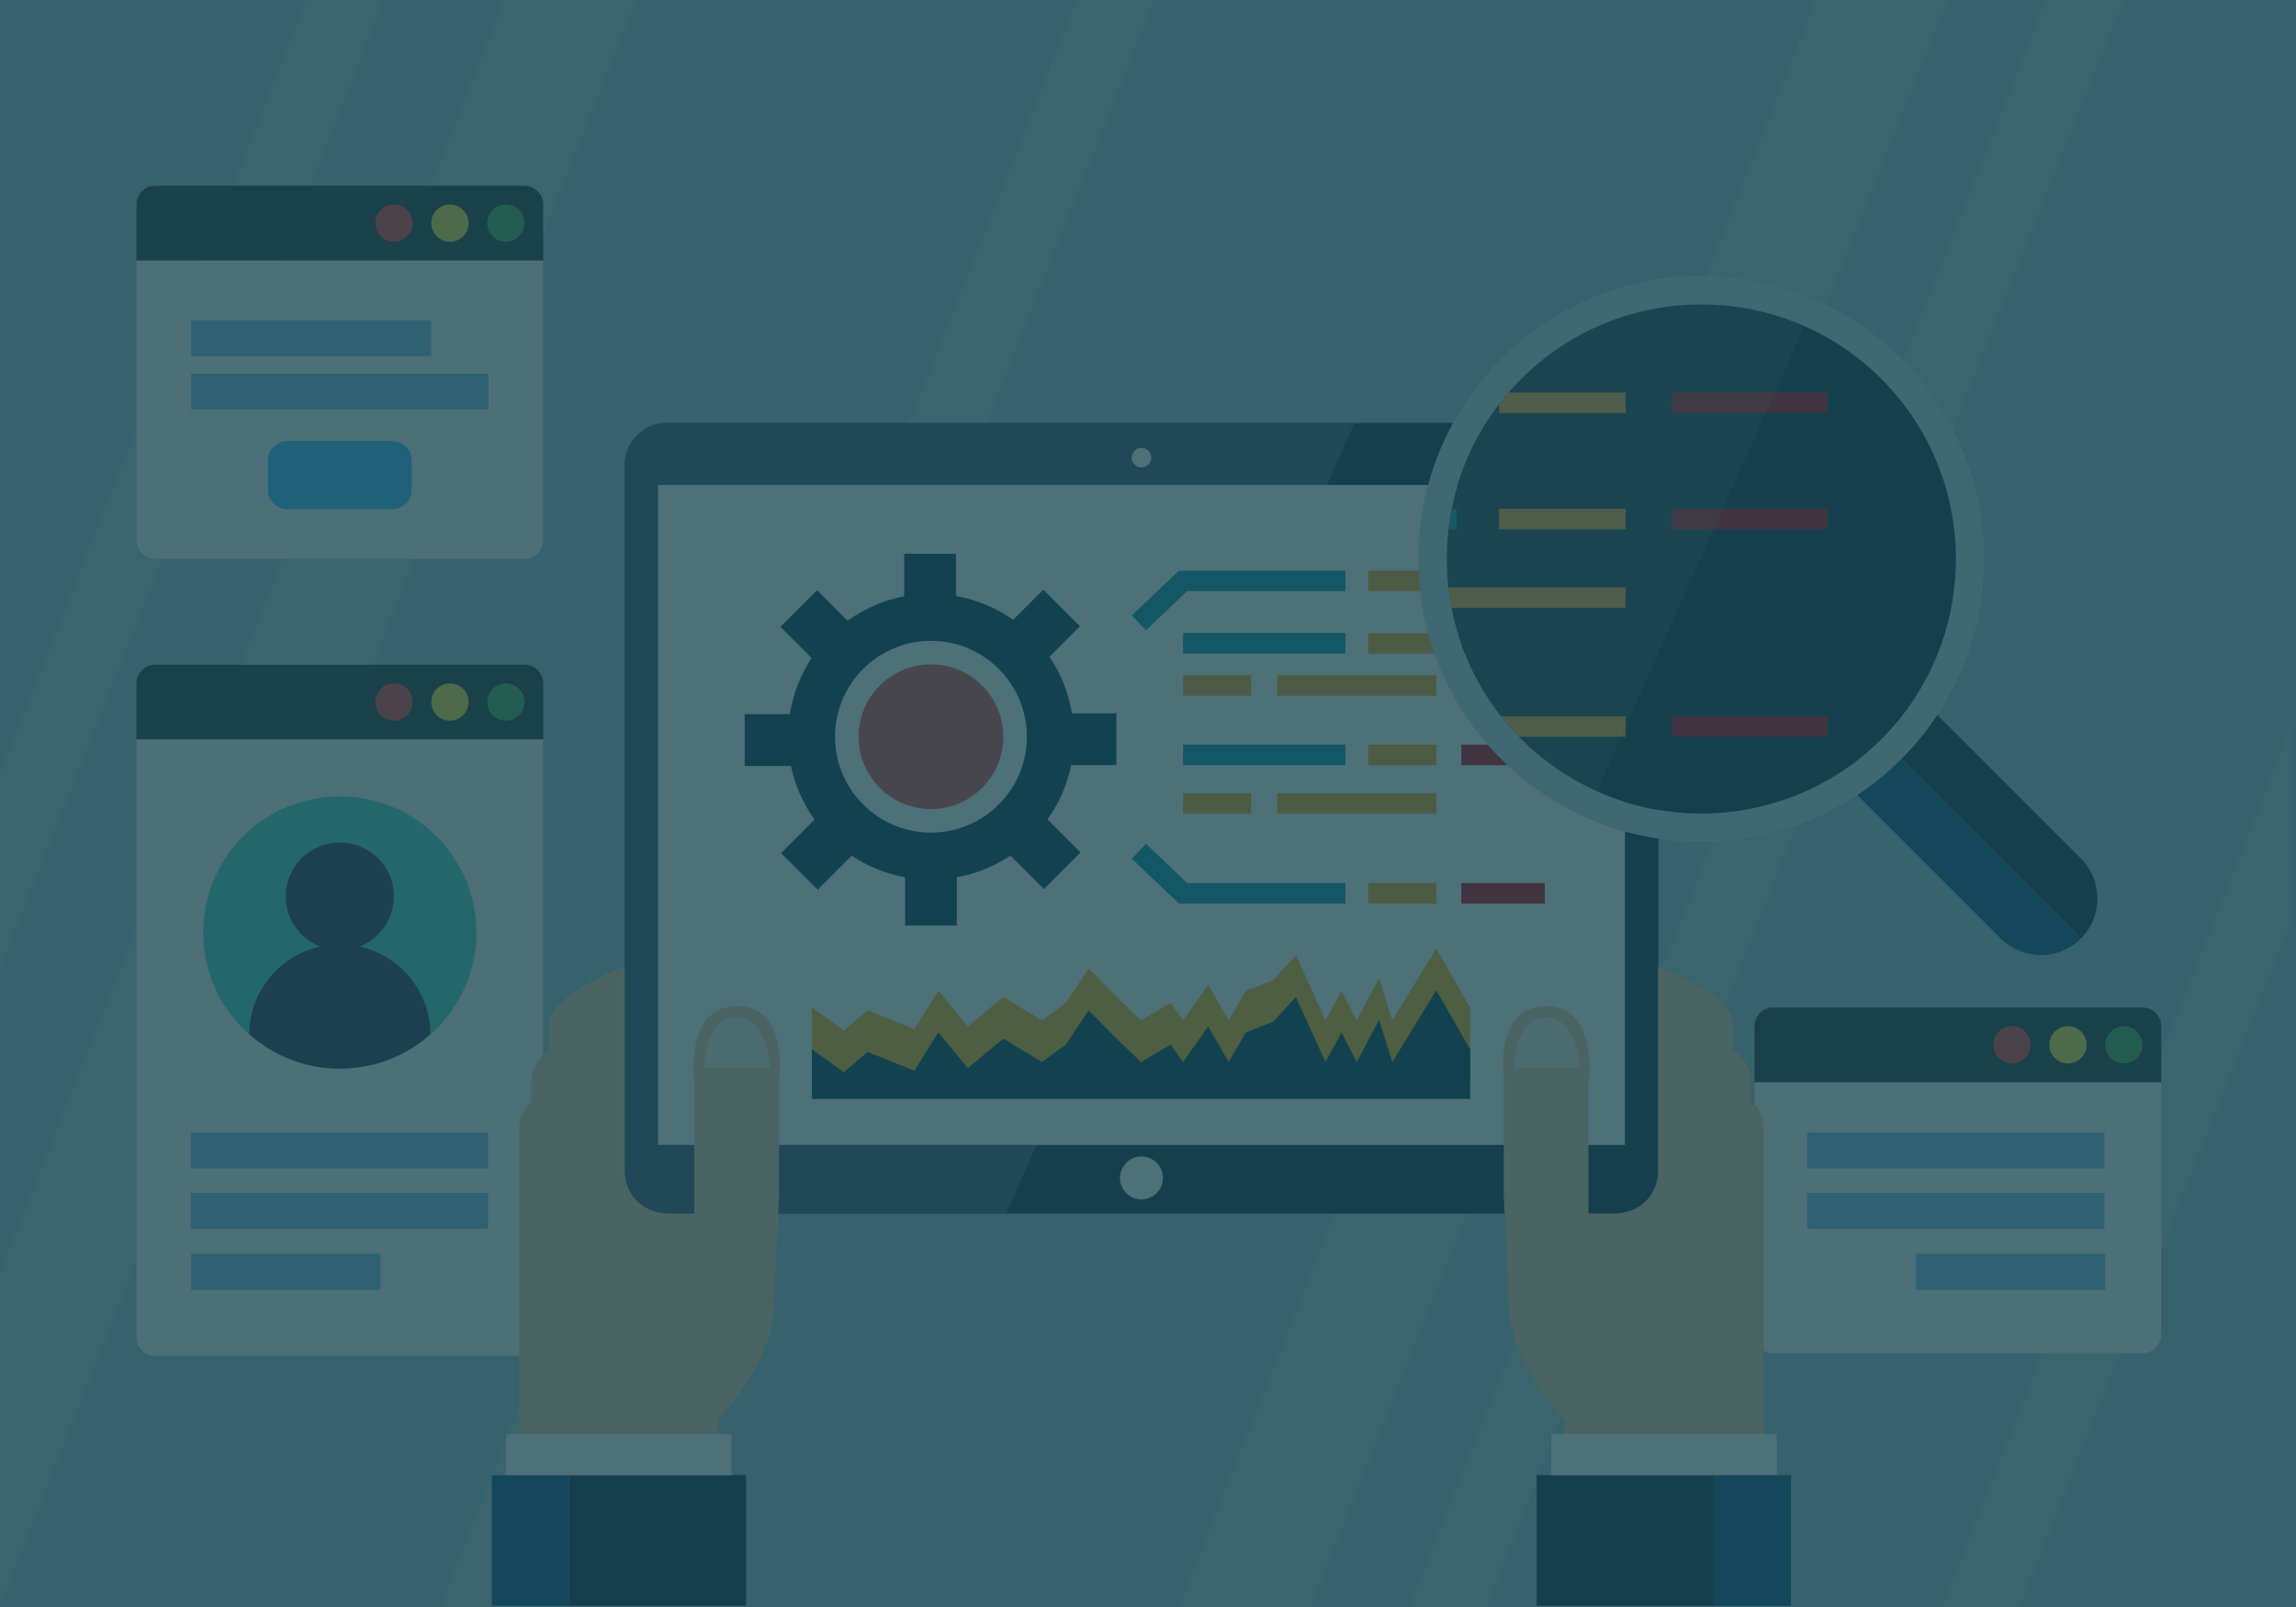<?xml version="1.0" encoding="UTF-8" standalone="no"?>
<svg
   xmlns:dc="http://purl.org/dc/elements/1.1/"
   xmlns:cc="http://creativecommons.org/ns#"
   xmlns:rdf="http://www.w3.org/1999/02/22-rdf-syntax-ns#"
   xmlns:svg="http://www.w3.org/2000/svg"
   xmlns="http://www.w3.org/2000/svg"
   xmlns:xlink="http://www.w3.org/1999/xlink"
   xmlns:sodipodi="http://sodipodi.sourceforge.net/DTD/sodipodi-0.dtd"
   xmlns:inkscape="http://www.inkscape.org/namespaces/inkscape"
   version="1.1"
   id="Layer_1"
   x="0px"
   y="0px"
   width="335.986px"
   height="235.19px"
   viewBox="0 0 335.986 235.19"
   enable-background="new 0 0 335.986 235.19"
   xml:space="preserve"
   sodipodi:docname="m_30.svg"
   inkscape:version="1.0.1 (3bc2e81, 2020-09-07)"><defs
   id="defs2524"><clipPath
     id="SVGID_2_"><use
       xlink:href="#SVGID_1_"
       overflow="visible"
       id="use2380"
       x="0"
       y="0"
       width="100%"
       height="100%" /></clipPath><path
     id="SVGID_1_"
     d="M 275.309,55.461 C 260.782,40.93 237.131,40.93 222.604,55.459 c -14.529,14.532 -14.529,38.172 0,52.704 14.527,14.529 38.178,14.529 52.705,0 14.531,-14.532 14.531,-38.172 0,-52.702 z" /></defs><sodipodi:namedview
   pagecolor="#ffffff"
   bordercolor="#666666"
   borderopacity="1"
   objecttolerance="10"
   gridtolerance="10"
   guidetolerance="10"
   inkscape:pageopacity="0"
   inkscape:pageshadow="2"
   inkscape:window-width="1366"
   inkscape:window-height="720"
   id="namedview2522"
   showgrid="false"
   inkscape:zoom="1.5754239"
   inkscape:cx="170.20755"
   inkscape:cy="137.57824"
   inkscape:window-x="0"
   inkscape:window-y="24"
   inkscape:window-maximized="1"
   inkscape:current-layer="layer2"
   inkscape:document-rotation="0" />





















































<g
   inkscape:groupmode="layer"
   id="layer1"
   inkscape:label="Layer 1"><g
     id="g1617"><g
       id="g1615"><g
         id="g1613"><rect
           fill="#98c3cc"
           width="335.986"
           height="235.19"
           id="rect1611"
           x="0"
           y="0" /></g></g></g><g
     opacity="0.5"
     id="g1643"><g
       id="g1621"><polygon
         fill="#c4dce0"
         points="-0.03,235.191 93.148,0 73.764,0 -0.03,186.264 "
         id="polygon1619" /></g><g
       id="g1625"><polygon
         fill="#c4dce0"
         points="191.789,235.363 285.035,0 265.652,0 172.406,235.363 "
         id="polygon1623" /></g><g
       id="g1629"><polygon
         fill="#c4dce0"
         points="-0.03,141.951 56.208,0 44.822,0 -0.03,113.21 "
         id="polygon1627" /></g><g
       id="g1633"><polygon
         fill="#c4dce0"
         points="75.697,235.363 168.943,0 157.557,0 64.31,235.363 "
         id="polygon1631" /></g><g
       id="g1637"><polygon
         fill="#c4dce0"
         points="295.492,235.363 335.303,134.874 335.303,106.131 284.104,235.363 "
         id="polygon1635" /></g><g
       id="g1641"><polygon
         fill="#c4dce0"
         points="217.52,235.363 310.766,0 299.377,0 206.131,235.363 "
         id="polygon1639" /></g></g><g
     id="g2163"><path
       fill="#132d44"
       d="m 242.674,171.469 c 0,3.388 -2.77,6.158 -6.158,6.158 H 97.562 c -3.387,0 -6.158,-2.771 -6.158,-6.158 V 68.043 c 0,-3.387 2.771,-6.158 6.158,-6.158 h 138.954 c 3.389,0 6.158,2.771 6.158,6.158 z"
       id="path2161" /></g><g
     id="g2167"><rect
       x="96.293"
       y="70.976"
       fill="#ffffff"
       width="141.492"
       height="96.585"
       id="rect2165" /></g><g
     id="g2171"><circle
       fill="#ffffff"
       cx="167.039"
       cy="66.982"
       r="1.436"
       id="circle2169" /></g><g
     id="g2175"><path
       fill="#ffffff"
       d="m 170.182,172.396 c 0,1.732 -1.406,3.142 -3.143,3.142 -1.734,0 -3.145,-1.409 -3.145,-3.142 0,-1.738 1.41,-3.148 3.145,-3.148 1.736,-10e-4 3.143,1.409 3.143,3.148 z"
       id="path2173" /></g><g
     opacity="0.2"
     id="g2181"><g
       id="g2179"><path
         fill="#ffffff"
         d="m 97.562,61.885 c -3.387,0 -6.158,2.771 -6.158,6.158 v 103.426 c 0,3.388 2.771,6.158 6.158,6.158 h 49.675 l 50.97,-115.742 z"
         id="path2177" /></g></g><g
     id="g2191"><g
       id="g2185"><rect
         x="71.974"
         y="215.893"
         fill="#0e4f79"
         width="11.303"
         height="19.107"
         id="rect2183" /></g><g
       id="g2189"><rect
         x="83.277"
         y="215.893"
         fill="#132d44"
         width="25.908"
         height="19.107"
         id="rect2187" /></g></g><g
     id="g2195"><path
       fill="#fafafa"
       d="m 19.972,38.116 v 40.947 c 0,1.501 1.228,2.728 2.73,2.728 h 54.055 c 1.505,0 2.73,-1.227 2.73,-2.728 V 38.116 Z"
       id="path2193" /></g><g
     id="g2199"><path
       fill="#263238"
       d="M 76.757,27.193 H 22.703 c -1.503,0 -2.73,1.23 -2.73,2.732 v 8.19 h 59.516 v -8.19 c -0.001,-1.501 -1.227,-2.732 -2.732,-2.732"
       id="path2197" /></g><g
     id="g2203"><path
       fill="#f44336"
       d="m 60.378,32.656 c 0,1.505 -1.222,2.729 -2.727,2.729 -1.509,0 -2.73,-1.225 -2.73,-2.729 0,-1.511 1.222,-2.73 2.73,-2.73 1.506,0 2.727,1.22 2.727,2.73"
       id="path2201" /></g><g
     id="g2207"><path
       fill="#ffeb3b"
       d="m 68.57,32.656 c 0,1.505 -1.222,2.729 -2.73,2.729 -1.506,0 -2.73,-1.225 -2.73,-2.729 0,-1.511 1.225,-2.73 2.73,-2.73 1.508,0 2.73,1.22 2.73,2.73"
       id="path2205" /></g><g
     id="g2211"><path
       fill="#4caf50"
       d="m 76.757,32.656 c 0,1.505 -1.222,2.729 -2.729,2.729 -1.506,0 -2.728,-1.225 -2.728,-2.729 0,-1.511 1.222,-2.73 2.728,-2.73 1.508,0 2.729,1.22 2.729,2.73"
       id="path2209" /></g><g
     id="g2215"><path
       fill="#fafafa"
       d="m 256.744,158.371 v 36.947 c 0,1.501 1.227,2.728 2.73,2.728 h 54.055 c 1.504,0 2.73,-1.227 2.73,-2.728 v -36.947 z"
       id="path2213" /></g><g
     id="g2219"><path
       fill="#263238"
       d="m 313.529,147.448 h -54.055 c -1.504,0 -2.73,1.23 -2.73,2.732 v 8.19 h 59.516 v -8.19 c 0,-1.501 -1.227,-2.732 -2.731,-2.732"
       id="path2217" /></g><g
     id="g2223"><path
       fill="#f44336"
       d="m 297.15,152.911 c 0,1.505 -1.223,2.729 -2.727,2.729 -1.51,0 -2.73,-1.225 -2.73,-2.729 0,-1.511 1.221,-2.73 2.73,-2.73 1.505,0 2.727,1.219 2.727,2.73"
       id="path2221" /></g><g
     id="g2227"><path
       fill="#ffeb3b"
       d="m 305.342,152.911 c 0,1.505 -1.223,2.729 -2.73,2.729 -1.506,0 -2.73,-1.225 -2.73,-2.729 0,-1.511 1.225,-2.73 2.73,-2.73 1.507,0 2.73,1.219 2.73,2.73"
       id="path2225" /></g><g
     id="g2231"><path
       fill="#4caf50"
       d="m 313.529,152.911 c 0,1.505 -1.223,2.729 -2.73,2.729 -1.506,0 -2.727,-1.225 -2.727,-2.729 0,-1.511 1.221,-2.73 2.727,-2.73 1.508,0 2.73,1.219 2.73,2.73"
       id="path2229" /></g><g
     id="g2235"><path
       fill="#fafafa"
       d="m 19.972,108.209 v 87.514 c 0,1.501 1.228,2.728 2.73,2.728 h 54.055 c 1.505,0 2.73,-1.227 2.73,-2.728 v -87.514 z"
       id="path2233" /></g><g
     id="g2239"><path
       fill="#263238"
       d="M 76.757,97.286 H 22.703 c -1.503,0 -2.73,1.23 -2.73,2.732 v 8.19 h 59.516 v -8.19 c -0.001,-1.501 -1.227,-2.732 -2.732,-2.732"
       id="path2237" /></g><g
     id="g2243"><path
       fill="#f44336"
       d="m 60.378,102.749 c 0,1.505 -1.222,2.729 -2.727,2.729 -1.509,0 -2.73,-1.225 -2.73,-2.729 0,-1.511 1.222,-2.73 2.73,-2.73 1.506,0 2.727,1.219 2.727,2.73"
       id="path2241" /></g><g
     id="g2247"><path
       fill="#ffeb3b"
       d="m 68.57,102.749 c 0,1.505 -1.222,2.729 -2.73,2.729 -1.506,0 -2.73,-1.225 -2.73,-2.729 0,-1.511 1.225,-2.73 2.73,-2.73 1.508,0 2.73,1.219 2.73,2.73"
       id="path2245" /></g><g
     id="g2251"><path
       fill="#4caf50"
       d="m 76.757,102.749 c 0,1.505 -1.222,2.729 -2.729,2.729 -1.506,0 -2.728,-1.225 -2.728,-2.729 0,-1.511 1.222,-2.73 2.728,-2.73 1.508,0 2.729,1.219 2.729,2.73"
       id="path2249" /></g><g
     id="g2261"><g
       id="g2255"><rect
         x="250.777"
         y="215.893"
         fill="#0e4f79"
         width="11.303"
         height="19.107"
         id="rect2253" /></g><g
       id="g2259"><rect
         x="224.869"
         y="215.893"
         fill="#132d44"
         width="25.908"
         height="19.107"
         id="rect2257" /></g></g><g
     id="g2267"><g
       id="g2265"><path
         fill="#f3caa1"
         d="m 220.061,175.289 c 0.098,2.338 0.684,13.656 0.684,15.803 0,2.145 0.975,8.779 8.191,16.68 v 4.193 l 29.133,-0.031 v -46.519 c 0,0 0.156,-2.833 -1.779,-4.125 v -3.754 c 0,0 -0.527,-2.632 -2.674,-3.804 v -3.998 c 0,0 0.605,-3.611 -10.965,-8.292 v 30.026 c 0,0 0.129,5.572 -6.158,6.158 h -4.043 v -19.115 c 0,0 1.553,-11.262 -6.197,-11.262 -7.75,0 -6.192,10.751 -6.192,10.751 z"
         id="path2263" /></g></g><g
     id="g2271"><rect
       x="227.002"
       y="209.875"
       fill="#ffffff"
       width="33"
       height="6.018"
       id="rect2269" /></g><g
     opacity="0.7"
     id="g2275"><path
       fill="#ffffff"
       d="m 226.246,156.251 h -4.66 c 0,0 -0.074,-7.334 4.66,-7.334 4.734,0 4.924,7.334 4.924,7.334 z"
       id="path2273" /></g><g
     id="g2285"><g
       id="g2279"><path
         fill="#e44c41"
         d="m 146.821,107.822 c 0,5.848 -4.743,10.588 -10.589,10.588 -5.851,0 -10.588,-4.74 -10.588,-10.588 0,-5.85 4.737,-10.589 10.588,-10.589 5.846,0 10.589,4.74 10.589,10.589 z"
         id="path2277" /></g><g
       id="g2283"><path
         fill="#043b51"
         d="m 163.367,111.978 v -7.579 h -6.508 c -0.5,-3.026 -1.63,-5.842 -3.282,-8.287 l 4.459,-4.456 -5.36,-5.358 -4.42,4.42 c -2.456,-1.732 -5.291,-2.942 -8.363,-3.486 v -6.18 h -7.579 v 6.217 c -3.047,0.58 -5.856,1.828 -8.283,3.577 l -4.46,-4.462 -5.359,5.358 4.558,4.559 c -1.611,2.436 -2.709,5.229 -3.186,8.226 h -6.613 v 7.579 h 6.769 c 0.604,2.88 1.809,5.531 3.46,7.845 l -4.899,4.9 5.36,5.357 4.974,-4.971 c 2.318,1.549 4.965,2.637 7.808,3.157 v 7.057 h 7.579 v -7.057 c 2.855,-0.526 5.516,-1.618 7.842,-3.177 l 4.901,4.902 5.359,-5.362 -4.835,-4.839 c 1.661,-2.338 2.871,-5.027 3.46,-7.94 z m -41.171,-4.156 c 0,-7.739 6.296,-14.037 14.036,-14.037 7.741,0 14.039,6.298 14.039,14.037 0,7.74 -6.298,14.037 -14.039,14.037 -7.74,0 -14.036,-6.297 -14.036,-14.037 z"
         id="path2281" /></g></g><g
     id="g2289"><polygon
       fill="#ffb117"
       points="210.18,138.833 203.748,149.343 201.803,143.155 198.545,149.343 196.303,145.021 193.969,149.343 189.635,139.814 186.303,143.448 182.303,145.021 179.803,149.343 176.803,144.137 173.121,149.343 171.303,146.789 166.969,149.343 163.367,145.904 159.303,141.779 155.969,146.789 152.469,149.343 146.821,145.904 141.635,150.227 137.302,145.021 133.802,150.619 126.969,147.869 123.469,150.816 118.802,147.476 118.802,157.69 215.135,157.69 215.135,147.476 "
       id="polygon2287" /></g><g
     id="g2355"><g
       id="g2293"><polygon
         fill="#0695a2"
         points="196.875,86.511 173.721,86.511 167.699,92.247 165.629,90.074 172.521,83.511 196.875,83.511 "
         id="polygon2291" /></g><g
       id="g2297"><rect
         x="200.217"
         y="83.511"
         fill="#fea621"
         width="9.963"
         height="3"
         id="rect2295" /></g><g
       id="g2301"><rect
         x="213.842"
         y="83.511"
         fill="#c2000b"
         width="12.213"
         height="3"
         id="rect2299" /></g><g
       id="g2305"><polygon
         fill="#0695a2"
         points="173.721,129.234 196.875,129.234 196.875,132.234 172.521,132.234 165.629,125.671 167.699,123.499 "
         id="polygon2303" /></g><g
       id="g2309"><rect
         x="200.217"
         y="129.234"
         fill="#fea621"
         width="9.963"
         height="3"
         id="rect2307" /></g><g
       id="g2313"><rect
         x="213.842"
         y="129.234"
         fill="#c2000b"
         width="12.213"
         height="3"
         id="rect2311" /></g><g
       id="g2317"><rect
         x="173.121"
         y="92.658"
         fill="#0695a2"
         width="23.754"
         height="3"
         id="rect2315" /></g><g
       id="g2321"><rect
         x="200.217"
         y="92.658"
         fill="#fea621"
         width="9.963"
         height="3"
         id="rect2319" /></g><g
       id="g2325"><rect
         x="173.121"
         y="98.833"
         fill="#fea621"
         width="9.963"
         height="3"
         id="rect2323" /></g><g
       id="g2329"><rect
         x="186.91"
         y="98.833"
         fill="#fea621"
         width="23.27"
         height="3"
         id="rect2327" /></g><g
       id="g2333"><rect
         x="173.121"
         y="116.096"
         fill="#fea621"
         width="9.963"
         height="3"
         id="rect2331" /></g><g
       id="g2337"><rect
         x="186.91"
         y="116.096"
         fill="#fea621"
         width="23.27"
         height="3"
         id="rect2335" /></g><g
       id="g2341"><rect
         x="213.842"
         y="92.658"
         fill="#c2000b"
         width="12.213"
         height="3"
         id="rect2339" /></g><g
       id="g2345"><rect
         x="173.121"
         y="108.982"
         fill="#0695a2"
         width="23.754"
         height="3"
         id="rect2343" /></g><g
       id="g2349"><rect
         x="200.217"
         y="108.982"
         fill="#fea621"
         width="9.963"
         height="3"
         id="rect2347" /></g><g
       id="g2353"><rect
         x="213.842"
         y="108.982"
         fill="#c2000b"
         width="12.213"
         height="3"
         id="rect2351" /></g></g><g
     id="g2359"><polygon
       fill="#043b51"
       points="210.18,144.923 203.748,155.433 201.803,149.245 198.545,155.433 196.303,151.11 193.969,155.433 189.635,145.904 186.303,149.538 182.303,151.11 179.803,155.433 176.803,150.227 173.121,155.433 171.303,152.879 166.969,155.433 163.367,151.994 159.303,147.869 155.969,152.879 152.469,155.433 146.821,151.994 141.635,156.316 137.302,151.11 133.802,156.709 126.969,153.959 123.469,156.906 118.802,153.565 118.802,160.834 215.135,160.834 215.135,153.565 "
       id="polygon2357" /></g><g
     id="g2363"><path
       fill="#0e4f79"
       d="m 243.104,87.667 49.689,49.69 c 1.615,1.614 3.736,2.422 5.855,2.422 2.119,0 4.232,-0.808 5.855,-2.422 l -61.4,-61.402 c -3.238,3.236 -3.238,8.479 0.001,11.712"
       id="path2361" /></g><g
     id="g2367"><path
       fill="#132d44"
       d="m 254.812,75.955 49.691,49.692 c 1.617,1.617 2.422,3.735 2.422,5.855 0,2.113 -0.805,4.234 -2.422,5.854 l -61.4,-61.402 c 3.233,-3.233 8.479,-3.233 11.709,0.001"
       id="path2365" /></g><g
     id="g2371"><path
       fill="#c4dce0"
       d="m 248.957,44.545 c 20.547,0.002 37.268,16.721 37.268,37.266 0,20.549 -16.721,37.268 -37.268,37.268 -20.547,-0.002 -37.266,-16.719 -37.266,-37.267 0,-20.546 16.719,-37.267 37.266,-37.267 m 0,-4.142 c -22.869,0 -41.408,18.538 -41.408,41.408 0,22.872 18.539,41.407 41.408,41.407 22.873,0 41.408,-18.537 41.408,-41.407 0,-22.87 -18.535,-41.408 -41.408,-41.408"
       id="path2369" /></g><g
     id="g2375"><path
       fill="#132d44"
       d="M 275.311,55.461 C 260.782,40.93 237.133,40.93 222.606,55.459 c -14.529,14.532 -14.529,38.172 0,52.704 14.527,14.529 38.176,14.529 52.703,0 14.533,-14.532 14.533,-38.172 0.002,-52.702 z"
       id="path2373" /></g><g
     id="g2449"><defs
       id="defs2378"><path
         id="path1360"
         d="M 275.309,55.461 C 260.782,40.93 237.131,40.93 222.604,55.459 c -14.529,14.532 -14.529,38.172 0,52.704 14.527,14.529 38.178,14.529 52.705,0 14.531,-14.532 14.531,-38.172 0,-52.702 z" /></defs><clipPath
       id="clipPath946"><use
         xlink:href="#SVGID_1_"
         overflow="visible"
         id="use944"
         x="0"
         y="0"
         width="100%"
         height="100%" /></clipPath><g
       clip-path="url(#SVGID_2_)"
       id="g2447"><g
         id="g2385"><polygon
           fill="#0695a2"
           points="213.145,60.45 169.557,60.45 157.982,71.476 155.913,69.304 168.357,57.45 213.145,57.45 "
           id="polygon2383" /></g><g
         id="g2389"><rect
           x="219.361"
           y="57.45"
           fill="#fea621"
           width="18.535"
           height="3"
           id="rect2387" /></g><g
         id="g2393"><rect
           x="244.707"
           y="57.45"
           fill="#c2000b"
           width="22.719"
           height="3"
           id="rect2391" /></g><g
         id="g2397"><polygon
           fill="#0695a2"
           points="169.557,142.507 213.145,142.507 213.145,145.507 168.357,145.507 155.913,133.653 157.982,131.481 "
           id="polygon2395" /></g><g
         id="g2401"><rect
           x="219.361"
           y="142.507"
           fill="#fea621"
           width="18.535"
           height="3"
           id="rect2399" /></g><g
         id="g2405"><rect
           x="244.707"
           y="142.507"
           fill="#c2000b"
           width="22.719"
           height="3"
           id="rect2403" /></g><g
         id="g2409"><rect
           x="168.957"
           y="74.467"
           fill="#0695a2"
           width="44.188"
           height="3"
           id="rect2407" /></g><g
         id="g2413"><rect
           x="219.361"
           y="74.467"
           fill="#fea621"
           width="18.535"
           height="3"
           id="rect2411" /></g><g
         id="g2417"><rect
           x="168.957"
           y="85.953"
           fill="#fea621"
           width="18.535"
           height="3"
           id="rect2415" /></g><g
         id="g2421"><rect
           x="194.609"
           y="85.953"
           fill="#fea621"
           width="43.287"
           height="3"
           id="rect2419" /></g><g
         id="g2425"><rect
           x="168.957"
           y="118.065"
           fill="#fea621"
           width="18.535"
           height="3"
           id="rect2423" /></g><g
         id="g2429"><rect
           x="194.609"
           y="118.065"
           fill="#fea621"
           width="43.287"
           height="3"
           id="rect2427" /></g><g
         id="g2433"><rect
           x="244.707"
           y="74.467"
           fill="#c2000b"
           width="22.719"
           height="3"
           id="rect2431" /></g><g
         id="g2437"><rect
           x="168.957"
           y="104.833"
           fill="#0695a2"
           width="44.188"
           height="3"
           id="rect2435" /></g><g
         id="g2441"><rect
           x="219.361"
           y="104.833"
           fill="#fea621"
           width="18.535"
           height="3"
           id="rect2439" /></g><g
         id="g2445"><rect
           x="244.707"
           y="104.833"
           fill="#c2000b"
           width="22.719"
           height="3"
           id="rect2443" /></g></g></g><g
     id="g2455"><g
       id="g2453"><path
         fill="#f3caa1"
         d="m 113.994,175.289 c -0.098,2.338 -0.683,13.656 -0.683,15.803 0,2.145 -0.976,8.779 -8.192,16.68 v 4.193 l -29.133,-0.031 v -46.519 c 0,0 -0.155,-2.833 1.779,-4.125 v -3.754 c 0,0 0.528,-2.632 2.674,-3.804 v -3.998 c 0,0 -0.604,-3.611 10.965,-8.292 v 30.026 c 0,0 -0.129,5.572 6.158,6.158 h 4.044 v -19.115 c 0,0 -1.554,-11.262 6.196,-11.262 7.75,0 6.191,10.75 6.191,10.75 v 17.29 z"
         id="path2451" /></g></g><g
     opacity="0.7"
     id="g2459"><path
       fill="#ffffff"
       d="m 107.712,156.251 h -4.659 c 0,0 -0.075,-7.334 4.659,-7.334 4.734,0 4.924,7.334 4.924,7.334 z"
       id="path2457" /></g><g
     id="g2463"><rect
       x="74.052"
       y="209.875"
       fill="#ffffff"
       width="33"
       height="6.018"
       id="rect2461" /></g><g
     id="g2467"><rect
       x="27.976"
       y="46.867"
       fill="#7bc1df"
       width="35.132"
       height="5.259"
       id="rect2465" /></g><g
     id="g2471"><rect
       x="27.976"
       y="54.695"
       fill="#7bc1df"
       width="43.507"
       height="5.258"
       id="rect2469" /></g><g
     id="g2475"><rect
       x="264.455"
       y="165.748"
       fill="#7bc1df"
       width="43.506"
       height="5.259"
       id="rect2473" /></g><g
     id="g2479"><rect
       x="280.365"
       y="183.498"
       fill="#7bc1df"
       width="27.707"
       height="5.259"
       id="rect2477" /></g><g
     id="g2483"><rect
       x="264.455"
       y="174.576"
       fill="#7bc1df"
       width="43.506"
       height="5.258"
       id="rect2481" /></g><g
     id="g2487"><rect
       x="27.923"
       y="165.748"
       fill="#7bc1df"
       width="43.507"
       height="5.259"
       id="rect2485" /></g><g
     id="g2491"><rect
       x="27.96"
       y="183.498"
       fill="#7bc1df"
       width="27.707"
       height="5.259"
       id="rect2489" /></g><g
     id="g2495"><rect
       x="27.923"
       y="174.576"
       fill="#7bc1df"
       width="43.507"
       height="5.258"
       id="rect2493" /></g><g
     id="g2499"><path
       fill="#3fbffc"
       d="m 60.231,71.846 c 0,1.491 -1.397,2.71 -3.102,2.71 H 42.328 c -1.706,0 -3.1,-1.219 -3.1,-2.71 v -4.629 c 0,-1.49 1.394,-2.71 3.1,-2.71 H 57.13 c 1.704,0 3.102,1.22 3.102,2.71 v 4.629 z"
       id="path2497" /></g><g
     id="g2515"><g
       id="g2503"><ellipse
         fill="#50d8c4"
         cx="49.729"
         cy="136.478"
         rx="19.993"
         ry="19.922"
         id="ellipse2501" /></g><g
       id="g2513"><g
         id="g2507"><path
           fill="#333451"
           d="m 57.649,131.19 c 0,4.358 -3.548,7.888 -7.921,7.888 -4.369,0 -7.914,-3.529 -7.914,-7.888 0,-4.36 3.545,-7.89 7.914,-7.89 4.373,0.001 7.921,3.53 7.921,7.89 z"
           id="path2505" /></g><g
         id="g2511"><path
           fill="#333451"
           d="m 49.729,156.399 c 5.099,0 9.736,-1.916 13.266,-5.046 -0.048,-7.266 -5.967,-13.137 -13.266,-13.137 -7.296,0 -13.217,5.871 -13.263,13.137 3.532,3.13 8.167,5.046 13.263,5.046 z"
           id="path2509" /></g></g></g><g
     opacity="0.1"
     id="g2519"><path
       fill="#ffffff"
       d="m 264.012,47.795 c -18.764,-8.375 -40.85,0.082 -49.221,18.846 -8.373,18.767 0.08,40.843 18.846,49.219"
       id="path2517" /></g></g><g
   inkscape:groupmode="layer"
   id="layer2"
   inkscape:label="Layer 2"
   style="mix-blend-mode:normal;opacity:0.764"><g
     id="g805"
     style="fill:#164450;stroke:none"><g
       id="g803"
       style="fill:#164450;stroke:none"><g
         id="g801"
         style="fill:#164450;stroke:none"><rect
           fill="#98C3CC"
           width="335.986"
           height="235.19"
           id="rect799"
           style="fill:#164450;stroke:none"
           x="0"
           y="0" /></g></g></g></g></svg>
